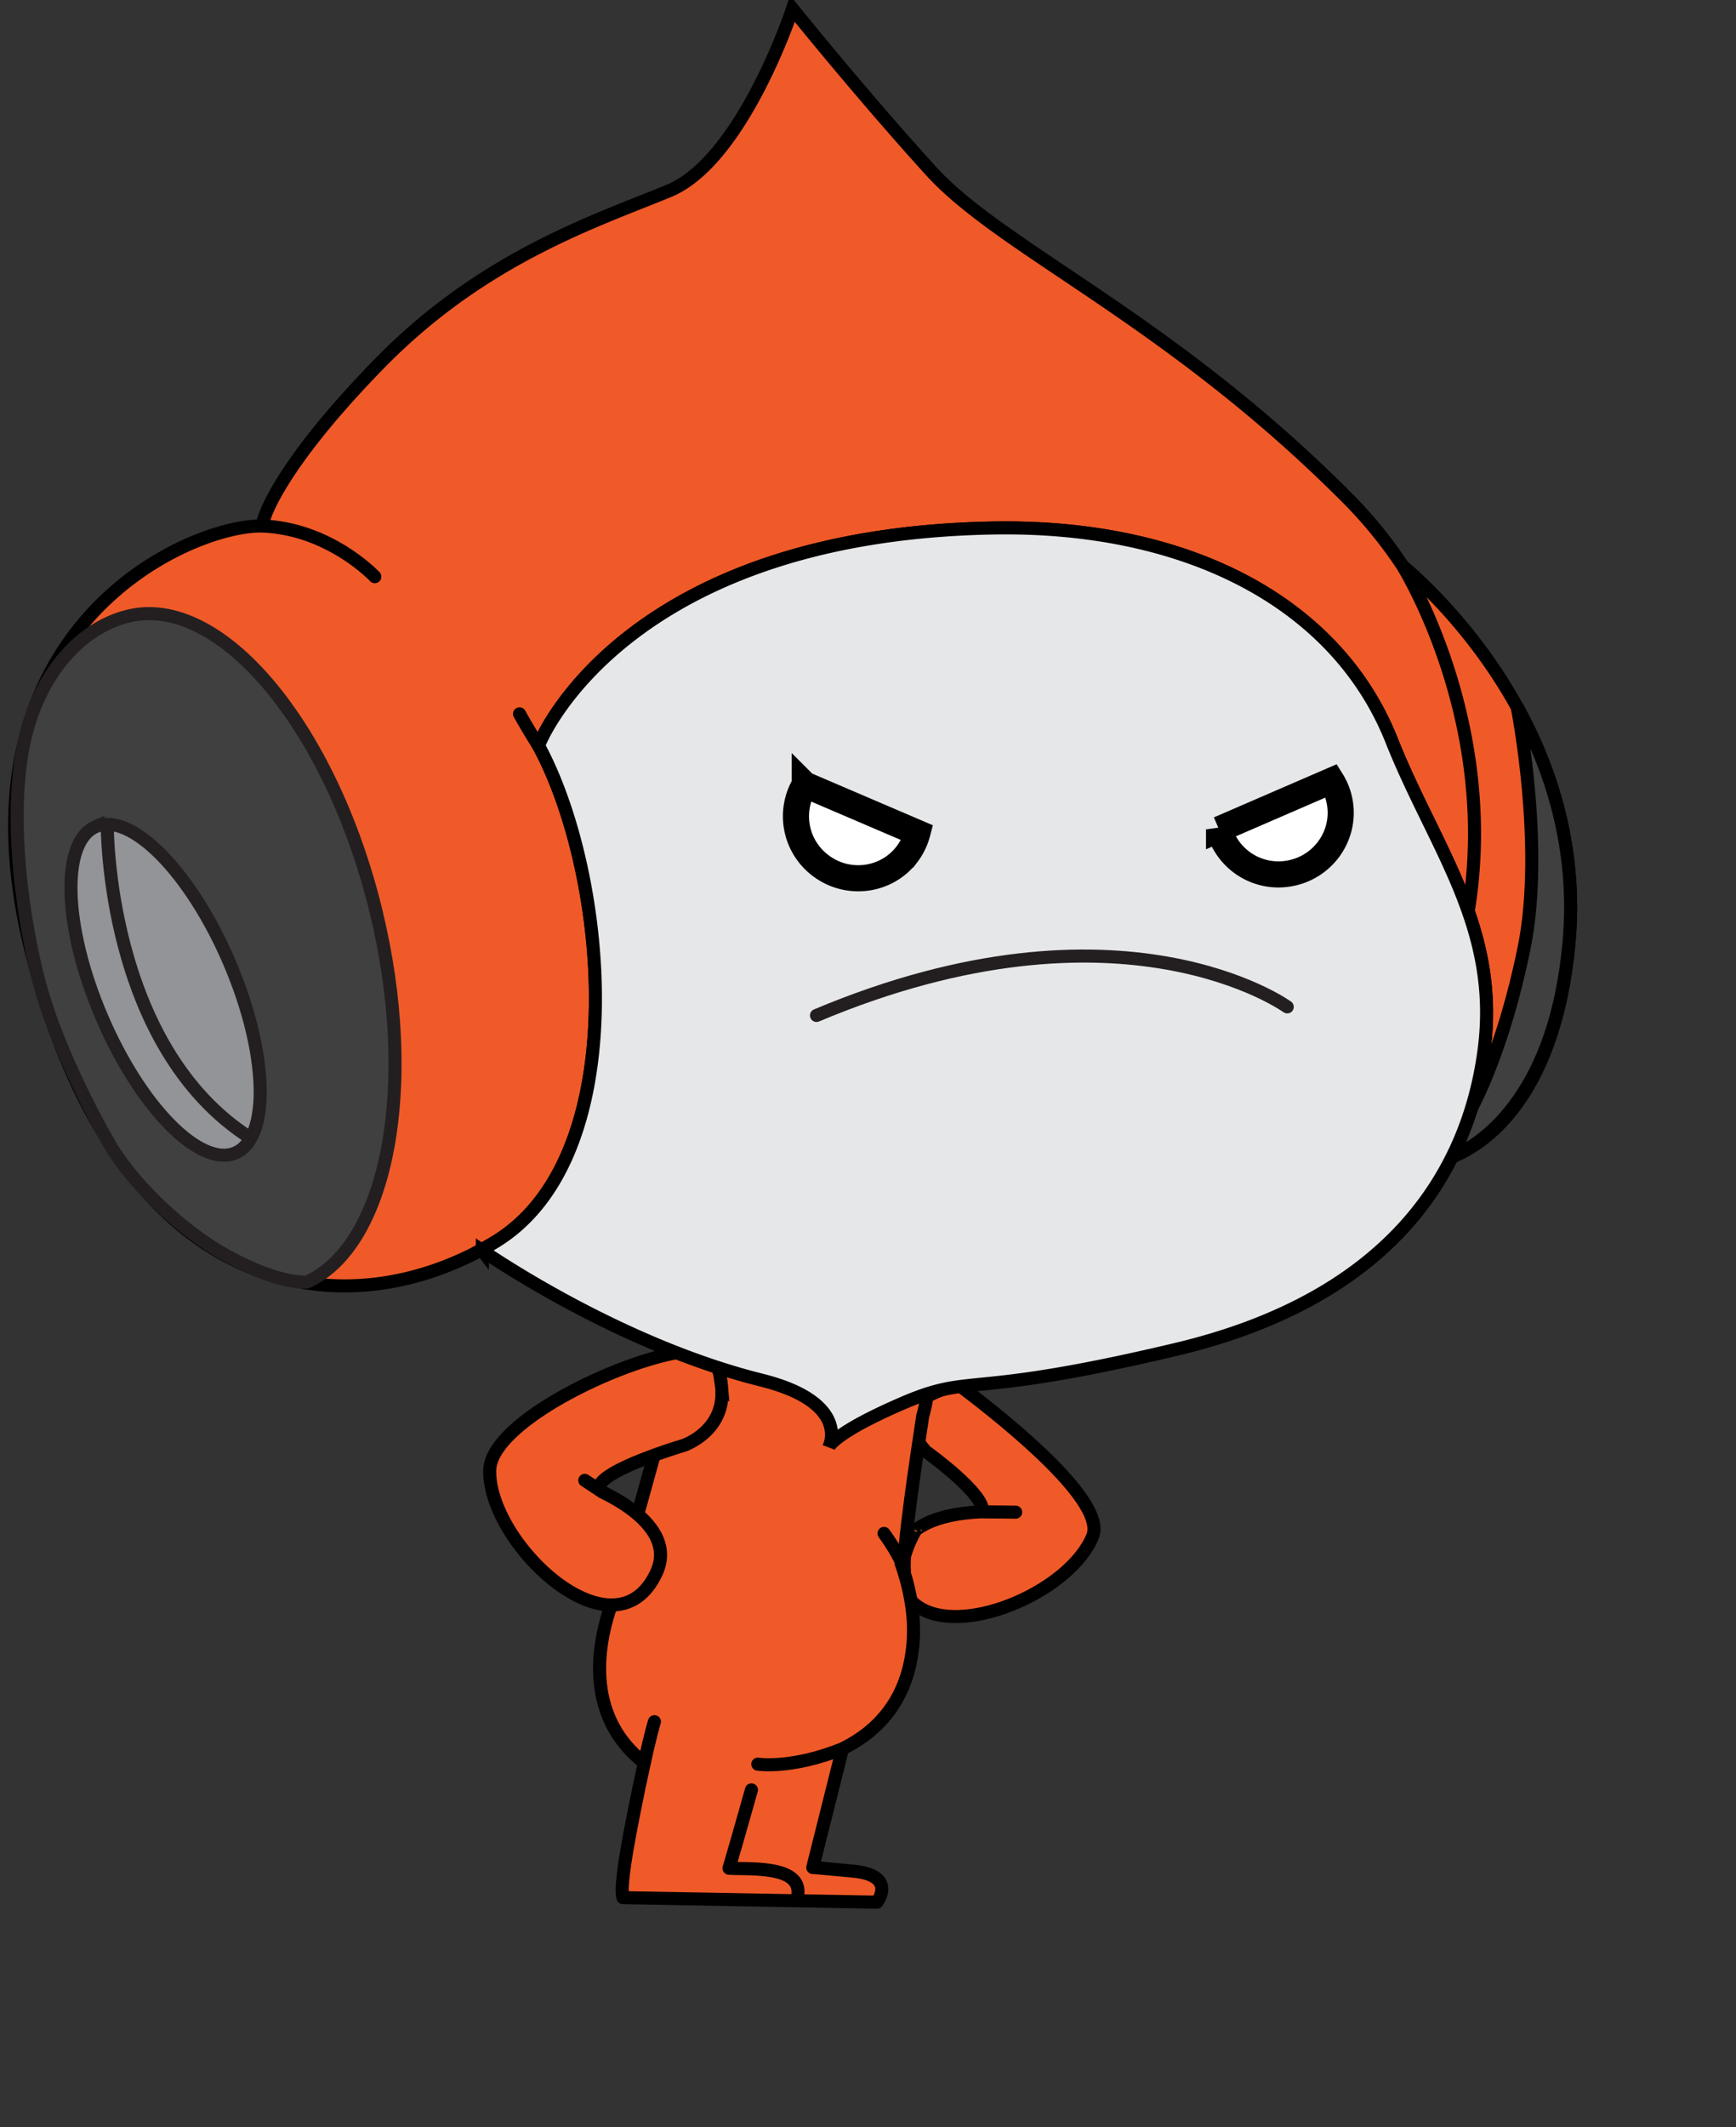 <svg width="120" height="147" xmlns="http://www.w3.org/2000/svg"><rect width="100%" height="100%" fill="#333333" stroke="none"/><path fill="#F05A28" stroke="#000" stroke-linecap="round" d="M63.311 105.709c1.255-.943 3.23-1.183 4.447-1.24l.152-.001c.225-1.215-3.93-4.189-3.93-4.189-3.221-3.741 2.336-4.549 2.336-4.549 3.641 2.747 10.172 8.09 9.21 10.435-1.511 3.687-8.588 6.835-11.837 5.002-2.813-1.59-.378-5.459-.378-5.458h0zm6.896-1.218l-2.298-.023" stroke-width=".902"/><path fill="#F05A28" stroke="#000" stroke-linecap="round" stroke-linejoin="round" d="M63.78 97.857c-.39 2.591-1.428 9.34-1.261 10.673l-.243-.544c.498 1.408 1.002 3.41.842 5.493-.31 4.042-2.53 6.208-4.888 7.364l-.026.132-2.023 8.07c.038-.001.382.02 2.802.253 3.067.294 1.639 2.141 1.639 2.141l-5.717-.1-.292-.004-11.551-.207c-.142-.47-.029-1.924.703-5.602.282-1.445.544-2.688.772-3.704l.002-.007c-3.902-3.033-3.434-7.727-2.244-11.048.758-2.125 5.085-18.161 5.085-18.161s1.881-6.16 9.665-4.016c0 0 8.96 1.491 6.737 9.264l-.001.003h0zm-11.398 24.045s2.294.37 5.847-1.056m4.29-12.313c-.204-.932-1.412-2.576-1.412-2.576m-15.87 13.011s-.26.814-.698 2.85" stroke-width=".902"/><path d="M55.158 131.234h-.019a.452.452 0 0 1-.432-.47.698.698 0 0 0-.186-.541c-.574-.609-2.313-.636-3.353-.652-.312-.004-.59-.01-.808-.023a.454.454 0 0 1-.402-.58c.373-1.258.734-2.53 1.095-3.803l.456-1.606a.446.446 0 0 1 .558-.31c.24.069.378.32.31.559l-.456 1.602a370.695 370.695 0 0 1-.932 3.253l.193.004c1.334.019 3.16.048 3.996.934.306.323.451.728.432 1.197a.456.456 0 0 1-.452.436z"/><path fill="#F05A28" stroke="#000" stroke-linecap="round" d="M49.857 95.659c.45 3.186-2.59 4.216-2.59 4.216s-5.58 1.65-5.85 2.856l.245.38c1.72.833 4.962 2.824 3.72 5.54-2.854 6.235-11.622-1.92-11.53-7.051.06-3.49 10.075-8.124 14.176-8.278.741-.028 1.656.426 1.829 2.337h0zm-8.195 7.453l-1.239-.82M18.24 35.88s.84-3.44 7.982-10.753c7.139-7.308 14.867-9.825 19.992-11.926C51.34 11.1 54.781.602 54.781.602s4.719 5.87 9.57 11.207c4.948 5.443 16.473 10.214 28.823 22.644a30.263 30.263 0 0 1 3.78 4.644l.213.187c2.759 2.393 12.54 11.937 11.286 25.834-.958 10.587-5.772 13.933-8.106 14.832l-.019.077c1.202-2.381 1.918-4.908 2.256-7.474 1.116-8.485-3.456-13.999-6.387-21.379-3.8-9.57-14.197-14.954-27.658-14.686-25.618.506-31.26 14.91-31.26 14.91l-.02.186c4.753 8.827 6.651 28.405-3.08 34.264C23.696 92.15 8.175 89.95 2.129 65.599c-5.532-22.286 11.036-29.308 15.91-29.25l.201-.47h0zm78.713 3.217s6.722 10.68 4.534 23.877m-83.45-26.626c4.713.127 7.872 3.501 7.872 3.501m11.35 11.733c-.793-1.237-1.347-2.256-1.347-2.256" stroke-width=".902"/><path fill="#404041" stroke="#000" d="M101.8 76.404s2.121-3.848 3.552-10.901c1.43-7.058-.477-16.654-.477-16.654 2.37 4.297 4.163 9.81 3.584 16.27-.929 10.315-5.717 13.833-8.108 14.83l1.45-3.545h0z" stroke-width=".902"/><g stroke="#231F20" stroke-width=".902"><path fill="#404041" d="M2.681 67.769c1.084 4.186 3.607 9.082 4.905 11.317 1.296 2.238 4.47 5.7 8.143 7.715 3.675 2.018 5.496 1.786 5.496 1.786 5.561-2.525 7.701-13.549 4.766-25.62C22.873 50.16 15.213 41.026 8.877 42.57c-3.384.821-6.46 4.21-7.35 9.437-.87 5.067.072 11.583 1.154 15.762h0z"/><path fill="#929497" stroke-linecap="round" d="M6.617 57.12c2.438-1.045 6.575 3.154 9.242 9.383 2.664 6.223 2.85 12.121.416 13.164-2.44 1.043-6.575-3.158-9.24-9.385-2.669-6.225-2.854-12.119-.418-13.163h0zm10.72 21.53C7.3 72.287 7.413 56.961 7.413 56.961"/></g><path fill="#E6E7E8" stroke="#000" stroke-linecap="round" d="M33.343 86.423c1.174.803 9.853 6.591 19.28 8.94 6.242 1.56 4.681 4.614 4.681 4.614s.252-.923 5.123-3.028c4.872-2.093 4.287-.244 18.82-3.695 14.534-3.438 20.175-11.873 21.341-20.703 1.117-8.484-3.456-13.998-6.387-21.378-3.801-9.57-14.195-14.955-27.656-14.687-25.624.506-31.266 14.91-31.266 14.91l-.04.156c4.764 8.805 6.682 28.428-3.062 34.295a23.96 23.96 0 0 1-.888.507l.054.07h0z" stroke-width=".902"/><path fill="none" stroke="#231F20" stroke-linecap="round" d="M56.44 70.168c21.103-8.874 32.54-.592 32.54-.592" stroke-width=".902"/><path fill="#FFF" stroke="#000" stroke-width="1.805" d="M84.267 57.31a4.264 4.264 0 0 0 4.775 3.06c2.343-.367 3.945-2.543 3.582-4.86a4.182 4.182 0 0 0-.584-1.564l-7.773 3.365h0zm-28.64-3.095a4.258 4.258 0 0 0 1.062 5.57c1.875 1.45 4.557 1.118 5.989-.735a4.2 4.2 0 0 0 .735-1.501l-7.786-3.334h0z"/></svg>